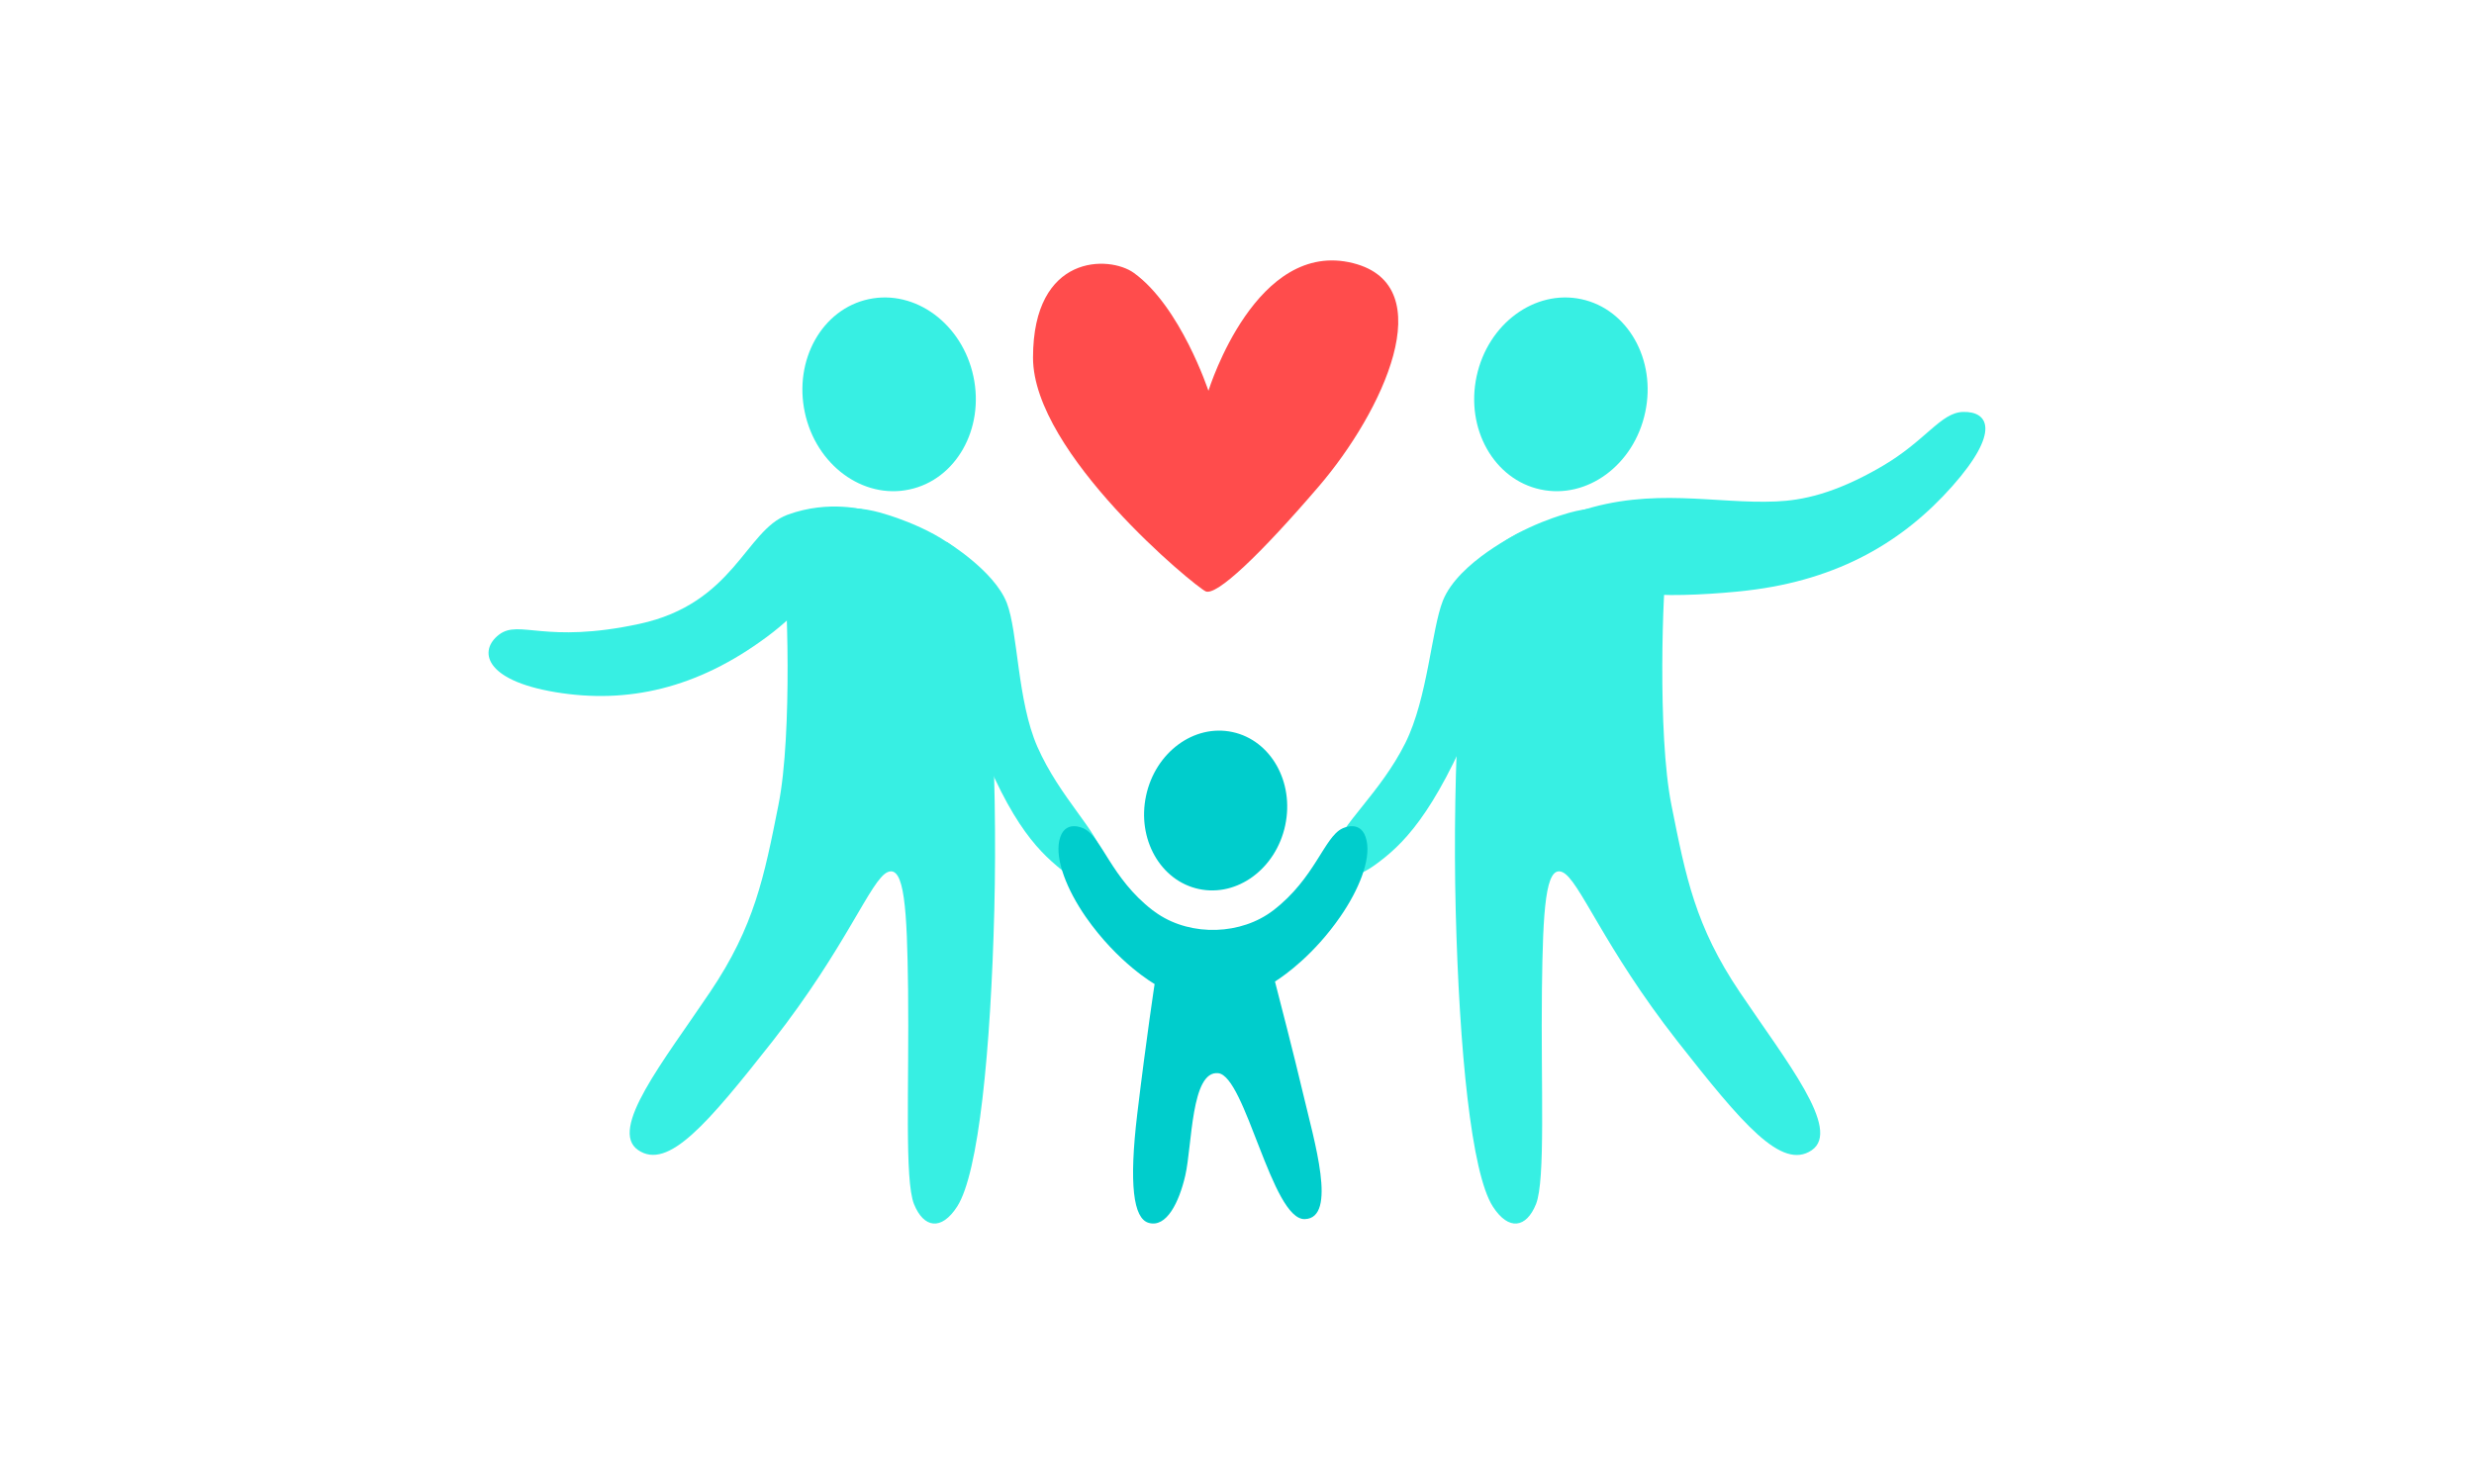 <?xml version="1.0" encoding="utf-8"?>
<!-- Generator: Adobe Illustrator 24.3.0, SVG Export Plug-In . SVG Version: 6.00 Build 0)  -->
<svg version="1.1" id="Capa_1" xmlns="http://www.w3.org/2000/svg" xmlns:xlink="http://www.w3.org/1999/xlink" x="0px" y="0px"
	 viewBox="0 0 200 120" style="enable-background:new 0 0 200 120;" xml:space="preserve">
<style type="text/css">
	.st0{fill:#37EFE3;}
	.st1{fill:#00CDCC;}
	.st2{fill:#FF4C4C;}
</style>
<g>
	<path class="st0" d="M78.69,30.43c0.91,4.25-1.41,8.35-5.17,9.15c-3.77,0.81-7.56-1.99-8.46-6.24s1.41-8.35,5.17-9.15
		C73.99,23.39,77.78,26.18,78.69,30.43z"/>
	<path class="st0" d="M71.75,41.63c0,0,4.94,1.45,6.59,3.88c1.65,2.42,2.32,16.94,2.04,28.11c-0.29,11.34-1.26,21.23-3,23.94
		c-1.28,1.99-2.71,1.74-3.49-0.19c-0.78-1.94-0.39-9.5-0.48-17.35c-0.08-6.51-0.29-10.08-1.65-9.5s-3.3,6.01-9.3,13.67
		C57.2,90.87,54.01,94.65,51.59,93c-2.42-1.65,2.04-7.17,5.82-12.79c3.59-5.33,4.36-9.3,5.52-15.12c1.16-5.82,0.68-17.83,0.39-19.58
		C63.03,43.77,65.55,39.6,71.75,41.63z"/>
	<path class="st0" d="M70.05,41.27c0,0-3-0.9-6.4,0.36c-3.39,1.26-4.31,7.17-11.97,8.82c-7.66,1.65-9.69-0.39-11.34,0.87
		S39.08,55,44.9,55.97s11.46-0.29,17.08-4.46C67.61,47.35,70.05,41.27,70.05,41.27z"/>
	<path class="st0" d="M76.52,43.81c0,0,3.85,2.33,4.87,4.94c0.91,2.34,0.84,7.91,2.47,11.63c1.82,4.14,5.02,6.98,5.23,8.8
		c0.25,2.05-1.02,2.98-3.27,1.16c-2.08-1.68-4.51-4.14-7.56-12.72C76.63,53.02,76.52,43.81,76.52,43.81z"/>
	<path class="st0" d="M119.37,30.43c-0.91,4.25,1.41,8.35,5.17,9.15c3.77,0.81,7.56-1.99,8.46-6.24c0.91-4.25-1.41-8.35-5.17-9.15
		C124.07,23.39,120.28,26.18,119.37,30.43z"/>
	
		<ellipse transform="matrix(0.209 -0.978 0.978 0.209 13.629 147.94)" class="st1" cx="98.26" cy="65.55" rx="6.49" ry="5.75"/>
	<path class="st0" d="M126.31,41.63c0,0-4.94,1.45-6.59,3.88s-2.32,16.94-2.04,28.11c0.29,11.34,1.26,21.23,3,23.94
		c1.28,1.99,2.71,1.74,3.49-0.19c0.78-1.94,0.39-9.5,0.48-17.35c0.08-6.51,0.29-10.08,1.65-9.5s3.3,6.01,9.3,13.67
		c5.25,6.69,8.43,10.47,10.86,8.82c2.42-1.65-2.04-7.17-5.82-12.79c-3.59-5.33-4.36-9.3-5.52-15.12s-0.68-17.83-0.39-19.58
		C135.03,43.77,132.51,39.6,126.31,41.63z"/>
	<path class="st0" d="M128.16,46.29c0,0-3.97-3.8-0.53-4.94c5.97-1.99,11.04-0.59,15.94-0.8c2.08-0.09,4.7-0.59,8.55-2.83
		c3.57-2.08,4.76-4.36,6.57-4.41c2.07-0.06,3.04,1.6-0.87,6.01c-3.91,4.41-9.11,7.56-16.57,8.43c-2.28,0.27-5.99,0.49-7.85,0.29
		C129.58,47.63,128.16,46.29,128.16,46.29z"/>
	<path class="st0" d="M122.94,43.02c0,0-5.05,2.4-6.3,5.56c-0.92,2.34-1.22,7.86-3.03,11.5c-2.02,4.05-5.35,6.73-5.65,8.53
		c-0.35,2.04,0.87,3.03,3.21,1.32c2.16-1.57,4.7-3.92,8.17-12.34C121.19,53.07,122.94,43.02,122.94,43.02z"/>
	<path class="st1" d="M108.34,74.14c1.53-2.21,2.47-4.6,2.14-6.15C110.1,66.16,108.5,67,108.5,67c-1.45,0.7-2.2,4.02-5.55,6.6
		c-2.6,2.01-6.61,2.13-9.34,0.31c-0.15-0.1-0.29-0.2-0.44-0.31c-3.35-2.59-4.1-5.91-5.55-6.6c0,0-1.6-0.84-1.99,0.99
		c-0.32,1.55,0.61,3.94,2.14,6.15c2.62,3.76,5.57,5.43,5.57,5.43s-0.66,4.31-1.4,10.48c-0.69,5.76-0.31,8.47,0.91,8.83
		c1.45,0.43,2.47-1.66,2.97-3.83c0.56-2.44,0.46-8.5,2.66-8.27c2.21,0.23,4.34,11.88,7,11.8c2.66-0.08,0.76-6.32-0.15-10.2
		c-0.75-3.18-1.88-7.53-2.26-9.01C103.92,78.83,106.24,77.17,108.34,74.14z"/>
	<path class="st2" d="M97.69,31.6c0.1-0.29,3.87-12.3,11.7-10.32c7.2,1.82,2.37,12.04-2.76,18.03c-4.8,5.6-8.29,8.89-9.16,8.51
		c-0.87-0.39-13.96-11.15-13.96-18.9c0-8.43,6.17-8.27,8.14-6.86C95.43,24.77,97.69,31.6,97.69,31.6z"/>
</g>
</svg>
